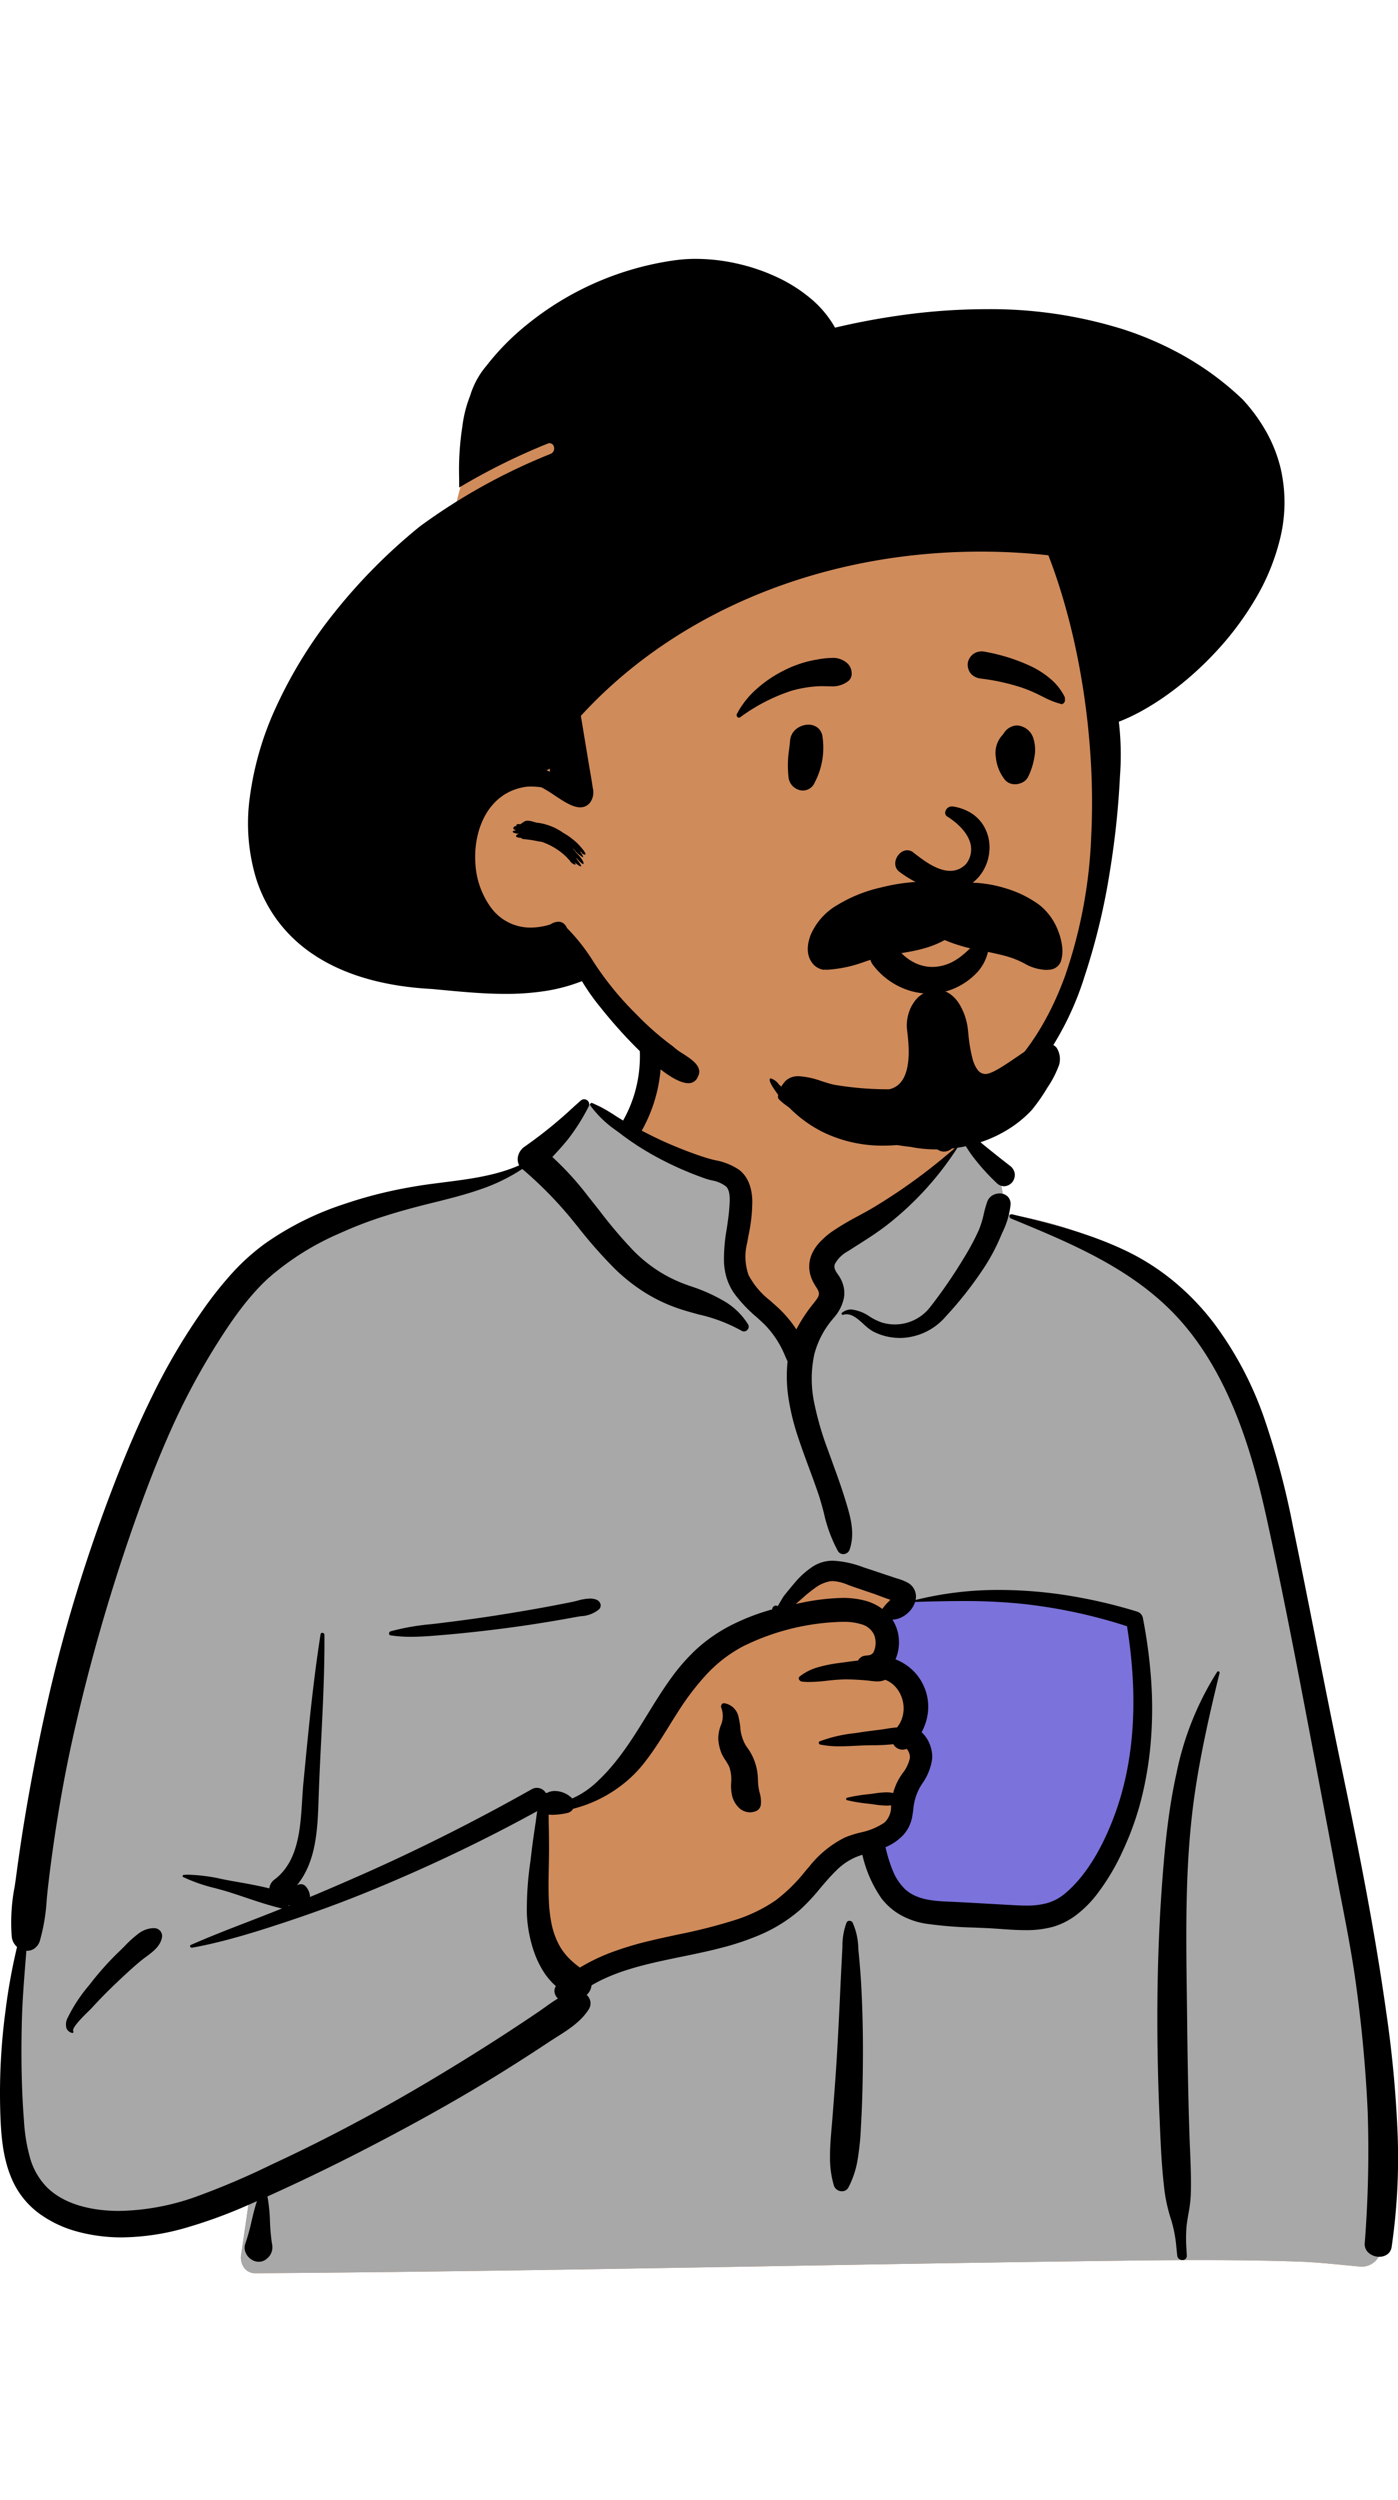 <svg id="Person" xmlns="http://www.w3.org/2000/svg" width="142.876" height="255.403" viewBox="0 0 242.876 355.403">
  <g id="BODY" transform="translate(0 133.264)">
    <path id="_Cup" data-name="☕️ Cup" d="M0,0H70.958V87.378H0Z" transform="translate(135.409 91.406)" fill="#7b72db"/>
    <g id="_Skin" data-name="✋ Skin" transform="translate(1.55 0)">
      <path id="_Skin-2" data-name="✋ Skin" d="M42.808,222.139h0a2.347,2.347,0,0,1-1.84-.806,3.053,3.053,0,0,1-.619-2.428c.315-2.084.62-4.2.915-6.253v-.011c.163-1.13.331-2.3.5-3.449a77.239,77.239,0,0,1-19.643,2.7,60.819,60.819,0,0,1-8.373-.568,54.208,54.208,0,0,1-8.237-1.8c-.129-.131-.177-.239-.143-.319.059-.14.355-.205.933-.205.216,0,.441.008.673.018l.054,0c.2.008.386.016.538.016a1.25,1.25,0,0,0,.308-.024,16.181,16.181,0,0,1-5.3-5.955,19.74,19.74,0,0,1-1.44-3.62,26.643,26.643,0,0,1-.809-3.915,46.256,46.256,0,0,1-.247-8.312c.135-2.812.428-5.6.71-8.288v0c.156-1.488.3-2.893.42-4.255C2.2,168.264,3.1,161.623,3.975,155.2V155.2c2.231-16.4,4.538-33.361,8.68-49.506a164.706,164.706,0,0,1,7.827-23.571c1.646-3.882,3.456-7.637,5.379-11.159a111.643,111.643,0,0,1,6.582-10.616,76.539,76.539,0,0,1,8.343-9.477,69.95,69.95,0,0,1,9.86-7.916,61.092,61.092,0,0,1,11.145-5.843,53.738,53.738,0,0,1,12.2-3.259l.468-.064c.808-.108,1.649-.206,2.463-.3,4.263-.5,8.67-1.009,12.274-3.251A27.213,27.213,0,0,0,93.9,24.872a26.807,26.807,0,0,1,3.3-3.966,7.374,7.374,0,0,1,1.851-1.268,5.182,5.182,0,0,1,2.153-.493h.026a4.114,4.114,0,0,1,1.911.627c.695.381,1.439.894,2.226,1.437.736.508,1.5,1.033,2.278,1.491a17.431,17.431,0,0,1,1.3-5.067,17.522,17.522,0,0,0,.981-3.268l.031-.211c.075-.549.117-1.092.157-1.617.173-2.248.335-4.371,3.047-6.6A21.262,21.262,0,0,1,117.416,3.5a37.192,37.192,0,0,1,5.4-1.875,48.082,48.082,0,0,1,6.049-1.2A46.917,46.917,0,0,1,135.073,0a33.356,33.356,0,0,1,7.3.74,16.748,16.748,0,0,1,5.8,2.365,19.752,19.752,0,0,1,3.75,3.4,22.88,22.88,0,0,1,2.686,3.935,57.292,57.292,0,0,1,3.636,8.877c.79,2.277,1.607,4.632,2.628,6.909a6.215,6.215,0,0,1,2.667-.547A9.983,9.983,0,0,1,168.353,27a6.11,6.11,0,0,1,2.951,3.235c.744.905,1.074,2.77,1.393,4.573a17.6,17.6,0,0,0,.818,3.423c2.358.375,4.646.851,6.8,1.415a58.683,58.683,0,0,1,6.085,1.942,50.218,50.218,0,0,1,5.416,2.441,45.138,45.138,0,0,1,4.793,2.91,42.973,42.973,0,0,1,4.215,3.351,43.476,43.476,0,0,1,3.684,3.763,46.617,46.617,0,0,1,3.2,4.146,52.552,52.552,0,0,1,2.758,4.5,66.919,66.919,0,0,1,4.379,9.948,104.3,104.3,0,0,1,3.168,11.019c1.7,7.279,2.9,14.989,4.167,24.326,1.7,9.567,4.033,19.3,6.293,28.707v0c1.466,6.1,2.982,12.418,4.314,18.645,1.495,6.986,2.592,13.114,3.355,18.733a147.162,147.162,0,0,1,1.426,18.861c.023,3.222-.082,6.416-.314,9.492-.243,3.227-.634,6.436-1.16,9.539a20.177,20.177,0,0,1,1.969,3.538,3.7,3.7,0,0,1-.048,3.7A3.405,3.405,0,0,1,235.065,221h0c-.05,0-.1,0-.153,0-1.007-.089-2.026-.188-3.012-.283h0c-2.5-.243-5.094-.495-7.666-.591-5.217-.181-10.835-.269-17.175-.269-3.7,0-7.713.029-12.64.092l-1.355.018c-20.106.25-40.542.6-60.3.946C103.275,221.417,72.792,221.944,42.808,222.139ZM152.553,109.892h0c-.687,2.962.421,5.371,1.594,7.922A27.291,27.291,0,0,1,155.793,122a13.822,13.822,0,0,1,.079,3.969c-.038.564-.075,1.1-.079,1.53a7.724,7.724,0,0,0,.926,2.63,5.9,5.9,0,0,1,.92,3.342,29.863,29.863,0,0,1-2.827,7.333,34.627,34.627,0,0,0-2.555,6.208,10.949,10.949,0,0,0-.384,3.085,8.2,8.2,0,0,0,.681,3.076c1.859,3.658,7.461,5.532,11.169,6.772l.019.006a16.356,16.356,0,0,0,3.253.852,23.013,23.013,0,0,0,3.637.277,29.661,29.661,0,0,0,10.824-2.1,21.894,21.894,0,0,0,4.606-2.486,13.331,13.331,0,0,0,3.321-3.32c1.5-2.226,3.169-6.646,4.513-10.2v0c.826-2.184,1.54-4.069,2.073-5.109l.316-4.413c.368-5.182.758-11.1.729-15.712-.032-5.126-.572-7.982-1.65-8.731-5.482-3.809-15.349-4.608-22.66-4.608-4.666,0-8.761.313-11.375.575a34.5,34.5,0,0,0-5.117.736c-.373.245-.688.43-.966.593a4.271,4.271,0,0,0-1.793,1.6c-.739.1-1.493.2-2.24.308-.5.163-.756.5-.693.9a1.018,1.018,0,0,0,.411.632,1.476,1.476,0,0,0,.9.283,2.036,2.036,0,0,0,.722-.14Z" transform="translate(0 0)" fill="#d08b5b"/>
    </g>
    <g id="_Top" data-name="👕 Top" transform="translate(1.55 19.164)">
      <path id="_Top-2" data-name="👕 Top" d="M42.8,202.975a2.347,2.347,0,0,1-1.84-.806,3.053,3.053,0,0,1-.619-2.428c.315-2.089.62-4.207.915-6.256l.007-.05c.161-1.117.327-2.271.493-3.407a77.24,77.24,0,0,1-19.643,2.7,60.821,60.821,0,0,1-8.373-.568,54.211,54.211,0,0,1-8.237-1.8c-.129-.131-.177-.239-.143-.319.059-.14.355-.206.933-.206.216,0,.441.008.673.018l.054,0c.2.008.387.016.538.016a1.25,1.25,0,0,0,.308-.024,16.181,16.181,0,0,1-5.3-5.955,19.74,19.74,0,0,1-1.44-3.62,26.639,26.639,0,0,1-.809-3.915,46.256,46.256,0,0,1-.247-8.312c.135-2.812.428-5.6.71-8.288.156-1.489.3-2.9.421-4.26C2.2,149.1,3.1,142.459,3.975,136.037v-.005c2.231-16.4,4.538-33.361,8.68-49.506a164.707,164.707,0,0,1,7.827-23.571c1.646-3.882,3.456-7.637,5.379-11.159a111.643,111.643,0,0,1,6.582-10.616A76.539,76.539,0,0,1,40.785,31.7a69.95,69.95,0,0,1,9.86-7.916,61.092,61.092,0,0,1,11.145-5.843,53.738,53.738,0,0,1,12.2-3.259l.468-.064.471-.061c.657-.084,1.336-.163,1.992-.239,4.262-.5,8.669-1.009,12.273-3.251A27.215,27.215,0,0,0,93.9,5.708a28.323,28.323,0,0,1,3.15-3.828A7.886,7.886,0,0,1,98.8.6,5.252,5.252,0,0,1,100.81,0l3.076,1.888,17.866,8.831a14.045,14.045,0,0,1,3.9,1.6,2.4,2.4,0,0,1,1.3,1.888V28c0,.919.82,2.44,2.438,4.522a93.66,93.66,0,0,0,7.313,8.029l6.006-5.987-.134-.784A51.248,51.248,0,0,1,141.713,27c0-.305.371-.832,1.1-1.564a40.382,40.382,0,0,1,3.3-2.851c2.924-2.319,7.372-5.536,13.22-9.562l5.141-4.84-.548-1.667a9.568,9.568,0,0,1,2.382.43,10.093,10.093,0,0,1,2.206.983,6.015,6.015,0,0,1,2.784,3.137c.744.905,1.074,2.77,1.393,4.573a17.6,17.6,0,0,0,.818,3.423c2.358.375,4.646.851,6.8,1.415a58.683,58.683,0,0,1,6.085,1.942,50.219,50.219,0,0,1,5.416,2.441,45.137,45.137,0,0,1,4.793,2.91,42.973,42.973,0,0,1,4.215,3.351,43.475,43.475,0,0,1,3.684,3.763,46.617,46.617,0,0,1,3.2,4.146,52.552,52.552,0,0,1,2.758,4.5,66.92,66.92,0,0,1,4.379,9.948A104.3,104.3,0,0,1,218.009,64.5c1.7,7.279,2.9,14.989,4.167,24.326,1.7,9.567,4.033,19.3,6.293,28.707v0c1.466,6.105,2.982,12.418,4.314,18.645,1.495,6.986,2.592,13.114,3.355,18.733a147.162,147.162,0,0,1,1.426,18.861c.023,3.222-.082,6.416-.314,9.492-.243,3.227-.634,6.436-1.16,9.539a20.175,20.175,0,0,1,1.969,3.538,3.7,3.7,0,0,1-.048,3.7,3.405,3.405,0,0,1-2.946,1.794h0c-.05,0-.1,0-.153,0-1-.088-2.021-.187-3-.283H231.9c-2.506-.244-5.1-.5-7.669-.591-5.219-.181-10.837-.269-17.176-.269-3.7,0-7.712.029-12.639.092l-1.355.018c-20.1.25-40.534.6-60.3.945h-.007c-29.479.51-59.962,1.037-89.946,1.232Zm50.951-81.736-2.486,18.034,5.979,12.877,13.542-4.561,22.065-5.816,12.661-12.845,7.142-2.4a13.139,13.139,0,0,0-.781,3.746,8.31,8.31,0,0,0,.677,3.733c1.859,3.658,7.461,5.532,11.169,6.772l.019.006a16.36,16.36,0,0,0,3.253.852,23.012,23.012,0,0,0,3.637.277,29.663,29.663,0,0,0,10.824-2.1,21.894,21.894,0,0,0,4.606-2.486,13.329,13.329,0,0,0,3.321-3.32c1.5-2.226,3.169-6.646,4.513-10.2v0c.826-2.184,1.54-4.069,2.073-5.109l.409-5.733c.363-5.207.69-10.62.631-14.931-.066-4.79-.6-7.47-1.644-8.193-5.482-3.809-15.349-4.608-22.66-4.608-4.666,0-8.761.313-11.375.575a34.5,34.5,0,0,0-5.117.736c-.373.245-.688.43-.966.593a4.271,4.271,0,0,0-1.793,1.6l-.392.052,2.2-2.989-.78-.417c-2.771-1.469-5.09-2.587-6.892-3.321a12.22,12.22,0,0,0-3.972-1.107c-.872,0-2.22.687-4.006,2.041a69.91,69.91,0,0,0-6.76,6.122l-.478.221a84.994,84.994,0,0,0-8.177,4.267,24.255,24.255,0,0,0-4.857,3.661l-.076.081c-2.143,2.3-6.446,8.5-12.789,18.424l-9.23,5.458Zm61.871-18.967-3.336-6.387V90.811a2.267,2.267,0,0,0,.265-.083c-.687,2.962.421,5.372,1.593,7.923a30.878,30.878,0,0,1,1.479,3.622Z" transform="translate(0 0)" fill="#a8a8a8"/>
    </g>
    <path id="_Ink" data-name="🖍 Ink" d="M44.955,213.019a2.254,2.254,0,0,1-1.042-.255l-.075-.041-.126-.072a2.525,2.525,0,0,1-1.016-1.18,2.092,2.092,0,0,1-.093-1.543,34.7,34.7,0,0,0,1.1-3.954c.273-1.152.554-2.343.937-3.482l-.649.29-.856.373a84.648,84.648,0,0,1-10.751,3.94,41.325,41.325,0,0,1-11.228,1.694,29.3,29.3,0,0,1-7.65-.988,20.066,20.066,0,0,1-6.262-2.851,14.567,14.567,0,0,1-4.591-5.065C.449,195.765.151,191.008.035,186.487a107.588,107.588,0,0,1,.9-16.891A102.578,102.578,0,0,1,2.96,158.348a2.779,2.779,0,0,1-.921-1.773,32.811,32.811,0,0,1,.512-8.73v-.008c.1-.653.2-1.329.284-1.986.487-3.648.99-7.008,1.537-10.273,1.191-7.107,2.558-14.036,4.063-20.6,1.37-5.971,2.994-12.036,4.826-18.026,1.791-5.856,3.829-11.795,6.057-17.651l.388-1.013c2.3-5.99,4.518-11.116,6.769-15.671a108.827,108.827,0,0,1,8.646-14.7,66.343,66.343,0,0,1,4.983-6.337,37.992,37.992,0,0,1,5.96-5.4,51.6,51.6,0,0,1,13.742-6.849,74.628,74.628,0,0,1,7.392-2.1c2.423-.556,4.966-1.017,7.56-1.37.769-.1,1.557-.2,2.319-.3C81.514,25,86.1,24.415,90.2,22.611a2.253,2.253,0,0,1-.144-1.779,2.756,2.756,0,0,1,1.084-1.468,77.134,77.134,0,0,0,8.528-6.911c.4-.354.808-.721,1.215-1.081a.9.9,0,0,1,.6-.237.911.911,0,0,1,.766.435.844.844,0,0,1,0,.858,34.987,34.987,0,0,1-3.569,5.649c-.886,1.1-1.832,2.129-2.722,3.081a52.4,52.4,0,0,1,6.29,6.929l.119.147c.6.749,1.2,1.514,1.786,2.255A80.636,80.636,0,0,0,110,37.38a25.066,25.066,0,0,0,4.393,3.58,24.517,24.517,0,0,0,5.089,2.463l.744.258a29.505,29.505,0,0,1,5.474,2.451,12.032,12.032,0,0,1,4.264,4.1.767.767,0,0,1,0,.789.851.851,0,0,1-.717.44.745.745,0,0,1-.4-.116,27.739,27.739,0,0,0-7.458-2.837c-1.444-.395-2.937-.8-4.366-1.34a28.124,28.124,0,0,1-5.361-2.706,31.71,31.71,0,0,1-4.7-3.742,80.808,80.808,0,0,1-6.649-7.527l-.027-.033c-.418-.515-.851-1.048-1.279-1.57a68.657,68.657,0,0,0-8.27-8.349,31.674,31.674,0,0,1-7.367,3.57c-2.486.865-5.06,1.522-7.925,2.232l-.587.145c-3.138.777-5.685,1.485-8.016,2.23a67.936,67.936,0,0,0-7.767,2.97,46.96,46.96,0,0,0-12.456,7.816c-3.964,3.638-7.027,8.337-9.587,12.456a120.027,120.027,0,0,0-8,15.412c-2.046,4.68-4.03,9.833-6.244,16.218a327.888,327.888,0,0,0-9.917,34.748c-1.311,5.779-2.411,11.686-3.362,18.058-.431,2.884-.822,5.837-1.163,8.777-.088.758-.161,1.536-.231,2.287v.006a33.491,33.491,0,0,1-1.175,7.069,2.618,2.618,0,0,1-.92,1.356,2.213,2.213,0,0,1-1.324.426l-.114,0-.2,2.472c-.252,3.17-.505,6.547-.589,9.91-.15,6.031-.044,11.433.322,16.516l.056.75a30.33,30.33,0,0,0,1,6.138,11.917,11.917,0,0,0,3.03,5.331c3.355,3.267,8.461,4.011,12.153,4.059l.4,0a41.553,41.553,0,0,0,13.618-2.584,133.412,133.412,0,0,0,12.868-5.5l1.074-.5c4.4-2.059,8.852-4.288,13.243-6.624,4.276-2.275,8.618-4.72,12.9-7.265s8.6-5.219,12.831-7.957c2.056-1.33,4.134-2.707,6.175-4.091.408-.276.814-.567,1.207-.847h0c.731-.522,1.486-1.062,2.263-1.52a1.914,1.914,0,0,1-.58-1,1.5,1.5,0,0,1,.225-1.148,11.735,11.735,0,0,1-2.218-2.629,16.537,16.537,0,0,1-1.534-3.193,23.1,23.1,0,0,1-1.294-6.818,56.566,56.566,0,0,1,.608-8.963c.058-.474.117-.963.174-1.447.21-1.793.47-3.564.718-5.21.044-.289.083-.588.121-.877.055-.413.111-.84.182-1.262-4.6,2.527-9.358,4.967-14.144,7.252-4.722,2.255-9.611,4.425-14.53,6.452-4.867,2.005-9.868,3.851-15.29,5.644l-1.047.344c-2.963.97-5.251,1.671-7.42,2.273-2.736.759-5.2,1.335-7.544,1.758a.257.257,0,0,1-.046,0,.307.307,0,0,1-.286-.241.2.2,0,0,1,.131-.241c3.273-1.444,6.674-2.759,9.964-4.03,1.666-.644,3.389-1.31,5.073-1.984l.822-.335a1.648,1.648,0,0,1-.295-.043c-2.077-.5-4.169-1.2-6.192-1.883l-.005,0c-.83-.279-1.688-.567-2.528-.835s-1.728-.509-2.588-.743a28.538,28.538,0,0,1-5.582-1.934.175.175,0,0,1-.1-.2.227.227,0,0,1,.2-.18c.281-.019.576-.029.876-.029a30.828,30.828,0,0,1,5.84.775c.654.129,1.272.251,1.889.359l1.034.181c1.584.279,3.425.615,5.225,1.062a2.208,2.208,0,0,1,.844-1.5c4.2-3.11,4.551-8.845,4.862-13.906v0c.064-1.037.124-2.016.215-2.954l.4-4.135c.679-6.98,1.438-14.4,2.582-21.655A.276.276,0,0,1,56,103.8a.353.353,0,0,1,.367.329c.04,6.1-.268,12.284-.566,18.265-.137,2.748-.279,5.59-.385,8.391l-.052,1.458-.008.23c-.183,5.413-.373,11.01-3.779,15.172a1.4,1.4,0,0,1,.7-.193,1.065,1.065,0,0,1,.831.376,2.848,2.848,0,0,1,.75,1.846c3.006-1.26,6.143-2.613,9.323-4.022,9.641-4.271,19.451-9.207,29.158-14.67a1.808,1.808,0,0,1,2.494.634l.073-.011.037,0,.072,0h.008a2.864,2.864,0,0,1,1.4-.341,4.389,4.389,0,0,1,2.9,1.2c.028.027.053.056.075.082l.017.02a15.376,15.376,0,0,0,4.031-2.643,32.37,32.37,0,0,0,3.5-3.755c.982-1.222,1.964-2.584,3-4.165.851-1.295,1.683-2.648,2.489-3.957h0c1.221-1.985,2.484-4.038,3.853-5.96a34.519,34.519,0,0,1,4.6-5.352,27.6,27.6,0,0,1,6.218-4.3,37.9,37.9,0,0,1,7.064-2.708.482.482,0,0,1,.132-.4.681.681,0,0,1,.468-.267.666.666,0,0,1,.286.077.116.116,0,0,1,.052.049l.476-.813c.346-.588.543-.907.619-1,.55-.693,1.123-1.388,1.7-2.067a14.688,14.688,0,0,1,3.395-3.075,6.428,6.428,0,0,1,3.463-.958,17.392,17.392,0,0,1,5.228,1.141l.04.013c1.151.376,2.315.765,3.44,1.141l.042.014,1.792.6.181.059.339.107a9.441,9.441,0,0,1,1.8.7,2.749,2.749,0,0,1,1.448,3.042,59.334,59.334,0,0,1,14.6-1.737,76.286,76.286,0,0,1,12.128,1.006,88.431,88.431,0,0,1,11.706,2.737,1.47,1.47,0,0,1,1.03,1.03,88.687,88.687,0,0,1,1.449,10.815,70.55,70.55,0,0,1-.067,10.907,61.609,61.609,0,0,1-1.5,9.272,50.107,50.107,0,0,1-3.052,8.876l-.149.324a38.87,38.87,0,0,1-4.845,8.139,19.3,19.3,0,0,1-3.376,3.33,12.4,12.4,0,0,1-4.089,2.071,17.549,17.549,0,0,1-4.809.571c-1.408,0-2.84-.1-4.224-.2-.727-.052-1.478-.105-2.2-.142-.8-.04-1.62-.073-2.412-.106h0a71.967,71.967,0,0,1-8.32-.66,13.264,13.264,0,0,1-4.37-1.46,11.077,11.077,0,0,1-3.47-3,21.618,21.618,0,0,1-3.281-7.52c-.381.121-.693.23-.983.344a10.814,10.814,0,0,0-3.569,2.407c-1,.968-1.913,2.048-2.8,3.092a34.853,34.853,0,0,1-3.438,3.686,26.392,26.392,0,0,1-7.034,4.39,46.089,46.089,0,0,1-6.7,2.243c-2.276.593-4.623,1.077-6.893,1.546l-.021,0c-.977.2-1.986.41-2.977.625l-.391.085c-4.16.913-8.523,2.06-12.251,4.26a2.537,2.537,0,0,1-.84,1.654,2.112,2.112,0,0,1,.642,1.143,1.9,1.9,0,0,1-.284,1.368c-1.349,2.14-3.531,3.521-5.642,4.856l0,0c-.409.258-.831.526-1.238.793l-.162.107c-2.441,1.618-4.938,3.227-7.421,4.781-4.863,3.045-9.933,6-15.5,9.043-4.321,2.36-8.627,4.616-12.8,6.705-4.4,2.2-8.787,4.289-13.052,6.206a29,29,0,0,1,.434,4.329,35.513,35.513,0,0,0,.3,3.548l.061.372a2.532,2.532,0,0,1-.727,2.412l-.071.065v-.009l-.063.057-.021.018.007-.006a2.252,2.252,0,0,1-.237.192l-.1.066A2.088,2.088,0,0,1,44.955,213.019Zm50.363-77.655c0,.215,0,.436,0,.631,0,.317,0,.616.01.914.036,1.353.054,2.8.054,4.288,0,1.082-.021,2.18-.041,3.241v0c-.036,1.881-.074,3.826.006,5.737a25.579,25.579,0,0,0,.443,3.993,13.551,13.551,0,0,0,1.312,3.782,10.184,10.184,0,0,0,1.616,2.23,15.223,15.223,0,0,0,2.03,1.75,32.99,32.99,0,0,1,5.784-2.753,55.783,55.783,0,0,1,6.188-1.849c1.653-.4,3.348-.767,4.987-1.12h0a93.356,93.356,0,0,0,10.222-2.609,26.891,26.891,0,0,0,6.753-3.29,28.26,28.26,0,0,0,5.2-5.093l.018-.021.407-.473.27-.312a18.32,18.32,0,0,1,6.195-5.066,19.053,19.053,0,0,1,2.678-.861,11.684,11.684,0,0,0,4.19-1.719,3.741,3.741,0,0,0,1.163-2.951l.006-.066a5.77,5.77,0,0,1-.823.055,14.934,14.934,0,0,1-2.05-.192h0c-.265-.037-.538-.075-.8-.106l-.622-.073a25.267,25.267,0,0,1-3.362-.572.22.22,0,0,1,0-.42,27.987,27.987,0,0,1,3.822-.626l.163-.019.318-.04.471-.064h0a15.116,15.116,0,0,1,2.052-.19,5.392,5.392,0,0,1,1.191.121,10.155,10.155,0,0,1,.964-2.388c.185-.333.418-.675.664-1.038h0a6.418,6.418,0,0,0,1.266-2.6,2.1,2.1,0,0,0-.224-1.178l-.062-.116a.98.98,0,0,0-.3-.36.255.255,0,0,1-.113.057,1.817,1.817,0,0,1-2.16-.859,34.2,34.2,0,0,1-3.7.183c-.632.009-1.23.017-1.806.042l-1.724.083c-.567.026-1.314.056-2.061.056a16.222,16.222,0,0,1-3.437-.307.308.308,0,0,1-.22-.279.262.262,0,0,1,.147-.278,24.863,24.863,0,0,1,6.073-1.413h0c.3-.044.611-.09.91-.136.846-.13,1.711-.241,2.547-.349h0l.02,0c.414-.053.841-.108,1.261-.165.272-.037.555-.082.828-.126h0a17.138,17.138,0,0,1,1.8-.223A5.093,5.093,0,0,0,156.9,117.9a5.678,5.678,0,0,0-.112-2.465,5.535,5.535,0,0,0-1.083-2.1,4.649,4.649,0,0,0-1.907-1.379,3.385,3.385,0,0,1-1.408.279,10.068,10.068,0,0,1-1.2-.1h0c-.236-.029-.479-.058-.731-.08-1.359-.116-2.484-.171-3.54-.171h-.129a30.393,30.393,0,0,0-3.042.223,29.981,29.981,0,0,1-3.141.225,11.4,11.4,0,0,1-1.3-.069.648.648,0,0,1-.519-.439.411.411,0,0,1,.15-.454,9.174,9.174,0,0,1,3.257-1.617,24.742,24.742,0,0,1,3.633-.721l.49-.066c.214-.028.443-.06.665-.091h0c.635-.088,1.354-.188,2.087-.255a1.569,1.569,0,0,1,1.24-.856c.164-.022.33-.037.491-.05l.054,0,0-.018a1.1,1.1,0,0,0,.912-.55,3.874,3.874,0,0,0,.1-2.991,3.407,3.407,0,0,0-2.215-1.846,10.159,10.159,0,0,0-3.163-.422c-.466,0-.949.018-1.518.056a40.954,40.954,0,0,0-15.93,4.224,23.961,23.961,0,0,0-6.365,4.929,44.8,44.8,0,0,0-4.892,6.433l-.139.216c-.479.744-.965,1.529-1.436,2.287l0,0c-1.215,1.959-2.472,3.984-3.9,5.838a21.773,21.773,0,0,1-4.916,4.836,23.131,23.131,0,0,1-7.833,3.651,1.437,1.437,0,0,1-.916.706l-.19.044a11.928,11.928,0,0,1-2.423.291A6.464,6.464,0,0,1,95.319,135.364ZM50.2,151.071a1.216,1.216,0,0,1-.086.116l-.047.055.244-.1ZM167.161,98.277c-2.748,0-5.546.074-8.177.15a4.458,4.458,0,0,1-1.523,2.14,4.189,4.189,0,0,1-2.415.95,7.078,7.078,0,0,1,1.111,3.395,7.479,7.479,0,0,1-.579,3.486,9.3,9.3,0,0,1,2.7,1.643,8.645,8.645,0,0,1,2,2.56,8.946,8.946,0,0,1,.775,2.133,8.723,8.723,0,0,1,.206,2.172,9.263,9.263,0,0,1-1.151,4.147,5.611,5.611,0,0,1,1.4,2.051,6,6,0,0,1,.444,2.486,9.573,9.573,0,0,1-1.785,4.457c-.109.178-.221.362-.328.542a9.737,9.737,0,0,0-1.186,3.993c-.046.326-.094.663-.152,1.014a6.394,6.394,0,0,1-1.611,3.352,8.963,8.963,0,0,1-3.056,2.078l.126.5a25.166,25.166,0,0,0,1.135,3.559,9.46,9.46,0,0,0,1.988,3.079c2.083,2.075,5.25,2.212,8.045,2.332l.669.03.143.007c2.218.111,4.472.239,6.652.364h.021l1.492.085,2.041.114c.64.035,1.395.071,2.137.071a13.342,13.342,0,0,0,3.426-.377,8.162,8.162,0,0,0,3.137-1.573c4.409-3.57,7.247-9.546,8.851-13.93,3.392-9.272,4.1-20.253,2.1-32.636a90.492,90.492,0,0,0-18.044-3.872A97.96,97.96,0,0,0,167.161,98.277Zm-20.815-.543a15.225,15.225,0,0,1,3.719.417,8.962,8.962,0,0,1,3.234,1.5l.011-.02c0-.009.01-.02.017-.03a8.157,8.157,0,0,1,1.027-1.2l.012-.013c.035-.033.07-.068.107-.107l.207-.221-.474-.164c-.722-.255-1.532-.561-2.016-.743l-.391-.146-.013,0-.661-.223c-1.055-.357-2.147-.725-3.216-1.1-.191-.068-.379-.138-.577-.213a7.758,7.758,0,0,0-2.65-.658,3.3,3.3,0,0,0-.526.041,6.262,6.262,0,0,0-2.489,1.1,24.387,24.387,0,0,0-2.273,1.839c-.4.349-.774.679-1.145.98l.875-.17A38.956,38.956,0,0,1,146.346,97.735Zm59.072,114.992a.939.939,0,0,1-.584-.2.855.855,0,0,1-.317-.594l-.139-1.342a22.73,22.73,0,0,0-.96-5.01,27.639,27.639,0,0,1-1.222-5.925c-.359-3.172-.518-6.426-.651-9.486l-.094-2.19c-.3-6.843-.422-13.531-.375-19.877.051-6.813.3-13.5.75-19.867l.068-.944c.281-3.826.556-6.756.89-9.5.428-3.514.948-6.629,1.591-9.521a52.251,52.251,0,0,1,7.072-17.679.231.231,0,0,1,.2-.109.242.242,0,0,1,.19.091.226.226,0,0,1,.039.2c-1.608,6.586-3.24,13.662-4.286,20.79-.411,2.8-.726,5.667-.963,8.764-.211,2.758-.354,5.637-.438,8.8-.156,5.874-.078,11.853,0,17.635l0,.134c.012.951.025,1.934.037,2.9l.008.66c.069,6.1.173,13.316.414,20.6.028.846.063,1.7.1,2.518.106,2.6.216,5.293.122,7.927a23.53,23.53,0,0,1-.4,3.166c-.133.768-.271,1.562-.347,2.359a27.5,27.5,0,0,0,.017,4.074c.014.259.03.551.043.834a.752.752,0,0,1-.189.571A.767.767,0,0,1,205.418,212.727Zm34.215-.574a2.765,2.765,0,0,1-2-.815,1.983,1.983,0,0,1-.537-1.523,206.4,206.4,0,0,0,.514-22.866c-.343-7.552-1.062-15.238-2.134-22.844-.667-4.727-1.591-9.489-2.485-14.094-.3-1.527-.633-3.259-.943-4.916l-.186-1c-.928-5.026-1.9-10.131-2.838-15.069l0-.009-.2-1.062-1.528-8.053c-2.087-10.989-4.542-23.747-7.264-36.106l-.156-.7C217.6,72.93,213.933,60.022,205.74,50.338c-7.918-9.359-19.2-14-30.1-18.494a.4.4,0,0,1-.251-.454.341.341,0,0,1,.343-.288.474.474,0,0,1,.109.013l.884.211c6.157,1.475,12.687,3.162,18.874,6.116a40.665,40.665,0,0,1,8.359,5.344,44.085,44.085,0,0,1,6.875,7.154,60.681,60.681,0,0,1,8.886,16.839,140.1,140.1,0,0,1,4.9,18.494c1.376,6.632,2.713,13.382,4.007,19.91v.007c1.419,7.16,2.887,14.563,4.407,21.83l.54,2.588c1.616,7.771,2.806,13.766,3.859,19.436,1.315,7.083,2.376,13.478,3.244,19.551l.135.95a201.387,201.387,0,0,1,1.962,20.438,107.506,107.506,0,0,1-1,20.464,1.9,1.9,0,0,1-.762,1.293A2.345,2.345,0,0,1,239.633,212.152ZM146.275,200.78a1.473,1.473,0,0,1-1.409-1.007,17.064,17.064,0,0,1-.665-5.009c-.008-1.728.142-3.468.287-5.15.043-.495.083-.962.12-1.433l.224-2.887c.2-2.589.426-5.643.6-8.664.232-3.994.427-8.064.6-11.867.057-1.223.119-2.484.191-3.855l.1-1.927c.012-.212.022-.429.032-.64a11.642,11.642,0,0,1,.719-4.231.527.527,0,0,1,.5-.3.623.623,0,0,1,.551.3,11.726,11.726,0,0,1,.992,4.509q.022.254.043.494l.016.171c.231,2.439.374,4.316.465,6.086.2,3.859.291,7.749.279,11.563-.014,4.433-.114,8.311-.305,11.854l-.058,1.058a45.84,45.84,0,0,1-.537,5.292,16.171,16.171,0,0,1-1.614,4.968A1.261,1.261,0,0,1,146.275,200.78ZM12.57,173.292a.163.163,0,0,1-.049-.008,1.453,1.453,0,0,1-.951-.75,2.447,2.447,0,0,1,.215-1.937,26.774,26.774,0,0,1,3.668-5.56l.024-.031.4-.513a51.16,51.16,0,0,1,4.735-5.266l.5-.481c.191-.186.385-.383.59-.59l.007-.007a18.842,18.842,0,0,1,2.268-2.054,4.565,4.565,0,0,1,2.654-1.011c.067,0,.135,0,.2.006a1.358,1.358,0,0,1,1.288,1.691c-.312,1.48-1.553,2.4-2.754,3.289-.343.254-.666.493-.971.747-1.531,1.273-2.953,2.613-4.4,3.989-1.238,1.18-2.445,2.4-3.69,3.745l-.446.484c-.076.083-.236.24-.44.439l0,0c-.966.945-2.975,2.91-2.7,3.5l.018.032a.168.168,0,0,1,.005.177A.2.2,0,0,1,12.57,173.292Zm117.73-38.32a2.8,2.8,0,0,1-1.963-.832,4.447,4.447,0,0,1-1.139-1.994,8.249,8.249,0,0,1-.174-2.327,6.683,6.683,0,0,0-.3-2.672,7.667,7.667,0,0,0-.678-1.2,8.039,8.039,0,0,1-.668-1.168,7.7,7.7,0,0,1-.594-2.6,6.643,6.643,0,0,1,.4-2.2,4.106,4.106,0,0,0,.153-3.1.642.642,0,0,1,.027-.613.465.465,0,0,1,.406-.245h.012l.046,0a3.015,3.015,0,0,1,2.486,2.425,14.817,14.817,0,0,1,.3,1.739,7.05,7.05,0,0,0,1.03,3.3,9.61,9.61,0,0,1,1.992,5.063c.021.261.033.526.044.782v0a9.733,9.733,0,0,0,.181,1.737l.137.581a5.445,5.445,0,0,1,.192,1.883,1.386,1.386,0,0,1-.97,1.274A3.045,3.045,0,0,1,130.3,134.972ZM71.416,104.485a23.013,23.013,0,0,1-3.565-.249.294.294,0,0,1-.258-.288.4.4,0,0,1,.258-.413,41.012,41.012,0,0,1,7.183-1.252c.55-.063,1.118-.127,1.673-.2,2.571-.319,5.952-.753,9.309-1.277s6.376-1.038,9.253-1.573c1.381-.257,2.782-.529,4.163-.81.294-.06.59-.135.9-.214a8.986,8.986,0,0,1,2.149-.365,3.067,3.067,0,0,1,1.14.2,1.153,1.153,0,0,1,.716.812.927.927,0,0,1-.273.864,5.285,5.285,0,0,1-3.136,1.188h0c-.217.033-.441.067-.659.105l-.118.021c-1.569.29-3.178.572-4.781.838-3.056.506-6.095.947-9.033,1.31-3.476.43-6.528.752-9.329.983l-1.206.1C74.4,104.381,72.9,104.485,71.416,104.485Zm75.1-14.355a1.087,1.087,0,0,1-.948-.544,25.16,25.16,0,0,1-2.437-6.613c-.3-1.136-.614-2.311-1-3.431-.5-1.461-1.045-2.934-1.571-4.359v0c-.647-1.753-1.316-3.565-1.911-5.368a40.5,40.5,0,0,1-1.62-6.505,25.038,25.038,0,0,1-.2-6.66l-.014-.023a.559.559,0,0,1-.03-.054l-.354-.775a16.832,16.832,0,0,0-3.655-5.6c-.447-.425-.909-.844-1.356-1.25a24.218,24.218,0,0,1-3.906-4.15,9.609,9.609,0,0,1-1.285-2.679,11.266,11.266,0,0,1-.454-2.766,30.027,30.027,0,0,1,.481-5.695c.173-1.169.353-2.378.442-3.563l.043-.615c.078-1.187.071-2.493-.574-3.177a5.547,5.547,0,0,0-2.546-1.087c-.379-.1-.736-.187-1.028-.291a57.188,57.188,0,0,1-7.67-3.309,48.685,48.685,0,0,1-6.728-4.2l-1.071-.806a18.879,18.879,0,0,1-4.576-4.4.275.275,0,0,1,0-.284.283.283,0,0,1,.24-.16.232.232,0,0,1,.087.017,27.019,27.019,0,0,1,4.07,2.236l0,0c.43.269.875.548,1.315.812a2.146,2.146,0,0,1,.1-.2A22.446,22.446,0,0,0,110.681,8.4a23.355,23.355,0,0,0,.418-6.634,1.6,1.6,0,0,1,.386-1.245A1.78,1.78,0,0,1,112.8,0a2.1,2.1,0,0,1,1.306.444,1.832,1.832,0,0,1,.682,1.327,26.187,26.187,0,0,1-3.244,14.721c-.012.022-.025.042-.038.062l-.02.031c1.808.941,3.313,1.666,4.737,2.28,2.21.954,4.266,1.733,6.286,2.383.546.176,1.115.318,1.718.469a10.9,10.9,0,0,1,4.212,1.689c1.425,1.134,2.164,2.861,2.259,5.278a28.65,28.65,0,0,1-.659,6.1l-.006.03c-.041.222-.079.432-.116.639l-.1.578a9.65,9.65,0,0,0,.23,5.63,13.705,13.705,0,0,0,3.714,4.406l.016.014.367.33.31.28a20.461,20.461,0,0,1,3.9,4.414,26.729,26.729,0,0,1,3.008-4.553l.028-.036.42-.552c.756-1,.46-1.462-.029-2.23-.115-.18-.245-.384-.373-.614a6.58,6.58,0,0,1-.7-1.8,5.269,5.269,0,0,1-.062-1.92,5.74,5.74,0,0,1,.551-1.709,7.437,7.437,0,0,1,.994-1.477,13.594,13.594,0,0,1,2.723-2.348,48.146,48.146,0,0,1,4.171-2.45c1.013-.55,2.06-1.118,3.058-1.731a98.729,98.729,0,0,0,13.9-10.21.144.144,0,0,1,.1-.037.162.162,0,0,1,.141.081.124.124,0,0,1-.01.132A54.19,54.19,0,0,1,154.066,33c-1.685,1.3-3.481,2.443-5.218,3.545l-.919.584-.6.385a5.618,5.618,0,0,0-2.263,2.194c-.291.708.119,1.294.514,1.859h0c.123.176.251.359.355.542a5.722,5.722,0,0,1,.673,1.8,4.926,4.926,0,0,1,0,1.738,7.413,7.413,0,0,1-1.6,3.262l-.077.1a15.437,15.437,0,0,0-3.473,6.474,20.361,20.361,0,0,0,0,8.382,53.34,53.34,0,0,0,2.357,8.127l.073.2c.244.68.5,1.371.74,2.039l0,.008,0,0c.759,2.079,1.544,4.23,2.2,6.382l.24.787c.8,2.632,1.437,5.217.552,7.9A1.182,1.182,0,0,1,146.511,90.13Zm9.909-37.541c-.243,0-.491-.009-.737-.027a9.927,9.927,0,0,1-4.164-1.194A9.183,9.183,0,0,1,150.05,50.2c-.938-.85-1.907-1.729-2.98-1.729a1.94,1.94,0,0,0-.6.1.174.174,0,0,1-.053.009.222.222,0,0,1-.2-.152.17.17,0,0,1,.052-.2,2.493,2.493,0,0,1,1.615-.589,7.044,7.044,0,0,1,3.235,1.251,10.6,10.6,0,0,0,1.99.984,7.755,7.755,0,0,0,8.52-2.686,86.466,86.466,0,0,0,5.921-8.642,41.913,41.913,0,0,0,2.472-4.628A15.792,15.792,0,0,0,170.9,31.1a20.413,20.413,0,0,1,.617-2.18,2.108,2.108,0,0,1,.871-1.073,2.417,2.417,0,0,1,1.267-.359,1.99,1.99,0,0,1,1.452.576,1.835,1.835,0,0,1,.461,1.4,14.467,14.467,0,0,1-1.448,4.86l-.19.442-.078.183a34,34,0,0,1-2.674,5.1,64.743,64.743,0,0,1-6.833,8.766A10.646,10.646,0,0,1,156.419,52.589Zm18.019-26.345a1.884,1.884,0,0,1-1.3-.573,36.714,36.714,0,0,1-3.948-4.353,17.878,17.878,0,0,1-2.819-5.115.312.312,0,0,1,.05-.286.377.377,0,0,1,.3-.157.3.3,0,0,1,.166.049,25.553,25.553,0,0,1,2.773,2.2h0c.417.363.847.738,1.279,1.091,1.5,1.224,3.013,2.428,4.508,3.58a2.132,2.132,0,0,1,.782,1.084,1.859,1.859,0,0,1-.03,1.13A1.933,1.933,0,0,1,174.438,26.244Zm-10.446-6.019a1.915,1.915,0,0,1-1.2-.436,12.8,12.8,0,0,1-4.181-6.147,13.538,13.538,0,0,1-.632-3.688,13.292,13.292,0,0,1,.416-3.753,1.657,1.657,0,0,1,1.669-1.311,2.07,2.07,0,0,1,1.59.74,1.69,1.69,0,0,1,.314,1.483l-.017.068a9.628,9.628,0,0,0,3.34,9.911l.108.088a1.637,1.637,0,0,1,.582.824,1.423,1.423,0,0,1-.035.864A2.141,2.141,0,0,1,163.992,20.224Z" transform="translate(0 7.127)"/>
  </g>
  <g id="HEAD" transform="translate(62.282)">
    <g id="_Skin-4" data-name="✋ Skin" transform="translate(14.223 27.886)">
      <path id="_Skin-5" data-name="✋ Skin" d="M115.2,59.861a160.875,160.875,0,0,0-1.289-20.9,31.509,31.509,0,0,0-8.536-17.674c-10.109-10.365-24.762-12.9-38.4-15.217L43.658,2.107C36.543.9,28.953-1.037,21.765.679a22.734,22.734,0,0,0-9.3,5.134c-2.65,2.24-5.5,4.646-7.294,7.66s-2.417,6.547-3,9.96Q1.18,29.206.634,35.048a145.822,145.822,0,0,0-.3,23.444C.59,62.278,1,66.053,1.519,69.812q.387,2.8.88,5.575c.1.546.171,1.151.271,1.762a18.6,18.6,0,0,0-1.12,6.429c.1,6.368,5.463,10.377,10.87,12.53,3.135,1.248,6.413,2.1,9.494,3.49,3.241,1.467,5.447,3.844,7.662,6.556a74.613,74.613,0,0,0,14.44,13.7c11.545,8.224,26.168,12.113,40.176,9.161a35.744,35.744,0,0,0,9.773-3.466,21.871,21.871,0,0,0,7.6-7.283,71.293,71.293,0,0,0,8.451-18.209,105.769,105.769,0,0,0,4.34-19.8,151.081,151.081,0,0,0,.846-20.393Z" transform="translate(0)" fill="#d08b5b"/>
    </g>
    <path id="_Ink-2" data-name="🖍 Ink" d="M110.4,154h0a23.582,23.582,0,0,1-10.569-2.363,22.143,22.143,0,0,1-8.6-7.675l-.088-.139c-.438-.7-.617-1.2-.505-1.406a.178.178,0,0,1,.17-.089,2.733,2.733,0,0,1,1.409,1.058,27.84,27.84,0,0,0,18.535,7.323,28.689,28.689,0,0,0,19.135-7.7c5.154-4.461,9.2-10.679,12.039-18.481a83.784,83.784,0,0,0,4.545-24.334c.82-16.356-1.963-34.567-7.444-48.712a107.785,107.785,0,0,0-11.746-.643c-27.555,0-52.879,10.4-69.479,28.528l1.374,8.288c.077.467.16.941.239,1.4l0,.014c.16.925.326,1.881.461,2.826a3.032,3.032,0,0,1-.483,2.546,2.134,2.134,0,0,1-1.7.812c-1.326,0-2.9-1.048-4.428-2.062h0a23.9,23.9,0,0,0-2.313-1.419,12.94,12.94,0,0,0-1.8-.133c-.249,0-.5.009-.736.025-6.669.861-9.309,7.463-8.939,13.233a14.28,14.28,0,0,0,2.727,7.785,8.472,8.472,0,0,0,6.886,3.454,11.58,11.58,0,0,0,3.416-.552,2.673,2.673,0,0,1,1.393-.465,1.455,1.455,0,0,1,.867.27,1.851,1.851,0,0,1,.605.8,33.2,33.2,0,0,1,4.517,5.717,53.879,53.879,0,0,0,7.5,9.229,50.273,50.273,0,0,0,6.436,5.646,10.669,10.669,0,0,0,1.672,1.23c1.677,1.089,3.578,2.323,2.616,4.067a1.693,1.693,0,0,1-1.641,1.075c-2.74,0-7.532-4.572-10.144-7.3-1.747-1.823-3.574-3.916-5.144-5.895a37.83,37.83,0,0,1-3.191-4.521,29.937,29.937,0,0,1-6.556,1.739,44.326,44.326,0,0,1-6.759.472c-3.772,0-7.582-.362-11.267-.712l-.054-.005-1.4-.132c-8.3-.433-15.181-2.409-20.442-5.874a25.245,25.245,0,0,1-6.284-5.837,24.843,24.843,0,0,1-3.8-7.333A33.12,33.12,0,0,1,.286,93.538a54.057,54.057,0,0,1,4.65-15.89,78.817,78.817,0,0,1,10-16.16A97.379,97.379,0,0,1,29.842,46.457a103.443,103.443,0,0,1,22.7-12.588,1,1,0,0,0,.6-1.151.806.806,0,0,0-.751-.713.909.909,0,0,0-.34.071,110.864,110.864,0,0,0-15.389,7.636l-.008-1.763a48.516,48.516,0,0,1,.554-8.772,21.611,21.611,0,0,1,1.356-5.4,14.456,14.456,0,0,1,2.834-5.207A42.956,42.956,0,0,1,48.466,11.4,52.162,52.162,0,0,1,74.183.237,26.389,26.389,0,0,1,77.77,0,32.81,32.81,0,0,1,84.8.787a33.636,33.636,0,0,1,6.9,2.307,26.542,26.542,0,0,1,5.979,3.747,18.293,18.293,0,0,1,4.283,5.106A124.058,124.058,0,0,1,114.77,9.614a106.782,106.782,0,0,1,13.413-.877,77.187,77.187,0,0,1,23.8,3.485,57.387,57.387,0,0,1,10.964,4.839,52.247,52.247,0,0,1,5.075,3.334,51.088,51.088,0,0,1,4.737,4A29.685,29.685,0,0,1,177,30.244a24.913,24.913,0,0,1,2.356,6.052,26.274,26.274,0,0,1-.06,12.229,38.057,38.057,0,0,1-4.315,10.553,52.571,52.571,0,0,1-6.994,9.307c-1.293,1.384-2.668,2.717-4.087,3.962a54.266,54.266,0,0,1-4.259,3.38,45.394,45.394,0,0,1-4.266,2.709,33.139,33.139,0,0,1-4.107,1.948,49.728,49.728,0,0,1,.194,9.462,146.616,146.616,0,0,1-1.73,16.384,114.98,114.98,0,0,1-4.43,18.414,52,52,0,0,1-7.9,15.551,32.528,32.528,0,0,1-5.351,5.608,36.574,36.574,0,0,1-6.612,4.362A35.7,35.7,0,0,1,118.054,153,30.617,30.617,0,0,1,110.4,154ZM52.42,88.518l-.176.1a1.508,1.508,0,0,1-.436.171c.208.089.415.186.616.287,0-.148-.006-.267-.006-.375l0-.187Zm5.348,17a2.453,2.453,0,0,1-1.011-.76l-.057-.065.012.018c.147.226.2.384.166.454a.092.092,0,0,1-.089.042,1.528,1.528,0,0,1-.926-.729l-.009-.024a2.569,2.569,0,0,1-.4-.418c-.022-.028-.037-.048-.048-.06l-.009-.009a11.441,11.441,0,0,0-4.355-2.709c-.217-.041-.432-.073-.641-.1a19.417,19.417,0,0,0-2.656-.4.49.49,0,0,1-.3-.2c-.562-.019-.891-.134-.9-.314-.012-.157.231-.335.531-.39l.01,0-.111-.009c-.571-.056-1.007-.208-1.016-.355-.005-.09.144-.171.432-.233l.111-.022c-.012-.018-.022-.037-.037-.064-.257-.028-.4-.138-.391-.3a.427.427,0,0,1,.412-.363.344.344,0,0,1,.135.027.306.306,0,0,1,.012-.273c.05-.067.147-.1.307-.1.057,0,.116,0,.172.008h.014c.049,0,.095.007.132.007a.151.151,0,0,0,.09-.017A.491.491,0,0,1,47.569,98a.88.88,0,0,0,.165-.138c.018-.02.018-.02.064-.022h.021a1.031,1.031,0,0,1,.748-.266,3.792,3.792,0,0,1,1.006.188l.094.027a3.137,3.137,0,0,0,.754.16h.023a9.935,9.935,0,0,1,4.281,1.722,11.58,11.58,0,0,1,1.779,1.224h.005l0,0,.043.029a9.91,9.91,0,0,1,1.265,1.248c.549.629.835,1.077.787,1.23-.013.041-.049.061-.108.061a1.056,1.056,0,0,1-.386-.122c-.1-.131-.212-.269-.35-.433a.281.281,0,0,1-.051.056l.086.128c.3.458.437.73.4.808a.046.046,0,0,1-.044.023,5.635,5.635,0,0,1-1.645-1.486.257.257,0,0,1-.044.027l-.009,0,.451.55.154.193.1.092c.806.794,1.192,1.547,1.115,1.737a.074.074,0,0,1-.075.048c-.2,0-.658-.433-1.237-1.159a.692.692,0,0,1,.132.31l.1.133c.6.779.684,1.036.646,1.114A.062.062,0,0,1,57.768,105.517Z" transform="translate(-19.172 5.577)"/>
  </g>
  <g id="FACE" transform="translate(111.55 57.632)">
    <path id="_Ink-3" data-name="🖍 Ink" d="M33.475,59.432A11.8,11.8,0,0,1,29,58.539a12.645,12.645,0,0,1-2.922-1.679,12.445,12.445,0,0,1-2.379-2.4,2.457,2.457,0,0,1-.5-1.9A2.742,2.742,0,0,1,24.27,50.84a2.63,2.63,0,0,1,1.565-.545,2.272,2.272,0,0,1,.349.027,2.417,2.417,0,0,1,1.618,1.07l.1.132a8.352,8.352,0,0,0,3.06,2.568,6.947,6.947,0,0,0,3.035.708,6.726,6.726,0,0,0,.752-.042c2.48-.28,4.2-1.561,6.171-3.537.2-.207.417-.431.7-.728a1.1,1.1,0,0,1,.577-.445,1.183,1.183,0,0,1,.376-.06,1.278,1.278,0,0,1,1.047.546,1.167,1.167,0,0,1,.2.768,7.908,7.908,0,0,1-2.625,5.029,11.5,11.5,0,0,1-2.709,1.889,11.282,11.282,0,0,1-3.007,1.031A11.076,11.076,0,0,1,33.475,59.432Zm3.15-17.842h0a10.818,10.818,0,0,1-3.857-.777,19.482,19.482,0,0,1-4.536-2.574,1.743,1.743,0,0,1-.633-1.007,2.085,2.085,0,0,1,.09-1.13,2.571,2.571,0,0,1,.763-1.1,1.859,1.859,0,0,1,1.19-.464,1.689,1.689,0,0,1,.921.282l.307.237,0,0c1.576,1.219,3.958,3.06,6.243,3.06a3.727,3.727,0,0,0,2.777-1.232,4.107,4.107,0,0,0,.779-3.306c-.527-2.571-3.323-4.445-4.167-4.958a.778.778,0,0,1-.211-.894,1.158,1.158,0,0,1,1.128-.8,1.578,1.578,0,0,1,.266.023,8.415,8.415,0,0,1,2.959,1.069,6.712,6.712,0,0,1,1.99,1.835,7.29,7.29,0,0,1,1.271,4.87,7.777,7.777,0,0,1-2.118,4.753A7.011,7.011,0,0,1,36.626,41.591Zm-25.1-17.423a2.53,2.53,0,0,1-1.642-.643,2.557,2.557,0,0,1-.861-1.653,18.62,18.62,0,0,1,.1-4.85c.058-.471.119-.958.161-1.484a2.9,2.9,0,0,1,1.1-2.075,3.389,3.389,0,0,1,2.085-.733,2.569,2.569,0,0,1,1.576.5,2.337,2.337,0,0,1,.871,1.549,13.009,13.009,0,0,1-1.358,8.018A2.243,2.243,0,0,1,11.527,24.168Zm36.842-1.1a2.213,2.213,0,0,1-1.735-.743,7.47,7.47,0,0,1-1.6-3.962,4.589,4.589,0,0,1,1.252-3.94,2.6,2.6,0,0,1,.2-.306,2.835,2.835,0,0,1,2.181-1.255,2.363,2.363,0,0,1,.662.1,3.19,3.19,0,0,1,2.131,1.86,6.575,6.575,0,0,1,.264,3.6,12.038,12.038,0,0,1-1.091,3.393,2.2,2.2,0,0,1-.943.931A2.856,2.856,0,0,1,48.369,23.068ZM.408,11.514a.4.4,0,0,1-.335-.206.449.449,0,0,1-.027-.44A15.284,15.284,0,0,1,3.473,6.53,21.188,21.188,0,0,1,8.06,3.4a19.725,19.725,0,0,1,5.447-1.9l.582-.1a14.173,14.173,0,0,1,2.377-.257A3.673,3.673,0,0,1,19.4,2.231,2.492,2.492,0,0,1,19.988,4,1.622,1.622,0,0,1,19.4,5.159a4.519,4.519,0,0,1-3.1.909c-.244,0-.5-.006-.741-.012h-.009c-.235-.006-.5-.013-.765-.013-.243,0-.46.006-.663.017a20.944,20.944,0,0,0-4.61.786,31.328,31.328,0,0,0-8.892,4.6A.382.382,0,0,1,.408,11.514ZM56.5,9.167h0c-.083-.02-.166-.04-.245-.061a13.876,13.876,0,0,1-2.689-1.049l-.873-.43A24.26,24.26,0,0,0,49.575,6.3,36.811,36.811,0,0,0,42.47,4.728a2.9,2.9,0,0,1-1.425-.541,2.136,2.136,0,0,1-.8-1.214,2.172,2.172,0,0,1,.246-1.82,2.319,2.319,0,0,1,1.125-.97A2.53,2.53,0,0,1,42.577,0a2.825,2.825,0,0,1,.554.056l.445.091A31.8,31.8,0,0,1,51.25,2.639a15.517,15.517,0,0,1,3.375,2.219,9.851,9.851,0,0,1,2.386,3.083c.083.644.006.8-.08.912l-.025.031-.022.03a.617.617,0,0,1-.381.253Z" transform="translate(16.422 16.112)"/>
  </g>
  <g id="FACIAL_HAIR" data-name="FACIAL HAIR" transform="translate(100.395 104.729)">
    <path id="_Ink-4" data-name="🖍 Ink" d="M27.5,46.518h0a22.644,22.644,0,0,1-4.486-.441,36.847,36.847,0,0,1-6.119-1.161c-2.254-.591-4.712-1.365-7.108-2.237a62.107,62.107,0,0,1-6.2-2.6A10.683,10.683,0,0,1,.189,37.835a.7.7,0,0,1-.18-.547,4.869,4.869,0,0,1,1.4-2.75,3.229,3.229,0,0,1,2.2-.734,14.288,14.288,0,0,1,3.989.868c.72.227,1.464.461,2.154.617a56.158,56.158,0,0,0,9.563.789c4.206-.916,3.443-7.515,3.156-10v0c-.032-.279-.058-.5-.07-.658a7.08,7.08,0,0,1,.293-2.5,6.568,6.568,0,0,1,1.311-2.446,4.724,4.724,0,0,1,3.4-1.646c.078,0,.157-.006.235-.006a3.939,3.939,0,0,1,2.309.738,5.924,5.924,0,0,1,1.589,1.758,10.89,10.89,0,0,1,1.392,3.835c.048.332.093.744.144,1.221a26.619,26.619,0,0,0,.765,4.523,5.445,5.445,0,0,0,.847,1.8,1.7,1.7,0,0,0,1.35.725,1.906,1.906,0,0,0,.45-.057c1.18-.288,3.127-1.616,5.01-2.9,1.23-.839,2.392-1.632,3.323-2.129a6.193,6.193,0,0,1,1.67-.265,2.338,2.338,0,0,1,1.9.76,3.646,3.646,0,0,1,.454,3.015,17.726,17.726,0,0,1-2.024,3.932,31.594,31.594,0,0,1-2.734,3.916,19.754,19.754,0,0,1-3.492,2.957,22.288,22.288,0,0,1-4.076,2.139A24.461,24.461,0,0,1,27.5,46.518ZM46.541,15.343h0a8.137,8.137,0,0,1-3.748-1.131,16.456,16.456,0,0,0-3.147-1.256C38.315,12.6,36.869,12.3,35.47,12a28.188,28.188,0,0,1-6.515-1.842c-2.7,1.529-5.7,1.993-8.606,2.441h0l-.591.092a33.261,33.261,0,0,0-4.686,1.234,22.847,22.847,0,0,1-6.446,1.391c-.2,0-.39-.007-.577-.02a.37.37,0,0,1-.151.025,3.031,3.031,0,0,1-2.062-1.357c-.571-.83-1.059-2.319-.146-4.706a11.027,11.027,0,0,1,4.7-5.22,25.067,25.067,0,0,1,7.4-2.979A33.712,33.712,0,0,1,25.438,0a10.462,10.462,0,0,1,4.228.721A11.083,11.083,0,0,1,33.318.184,21.952,21.952,0,0,1,39.63,1.2a18.922,18.922,0,0,1,5.825,2.889,10.516,10.516,0,0,1,3.251,4.551,10.784,10.784,0,0,1,.659,2.577,6.08,6.08,0,0,1-.1,2.235,2.242,2.242,0,0,1-1.9,1.838A6.289,6.289,0,0,1,46.541,15.343Z" transform="translate(34.758 8.986)" />
  </g>
</svg>
